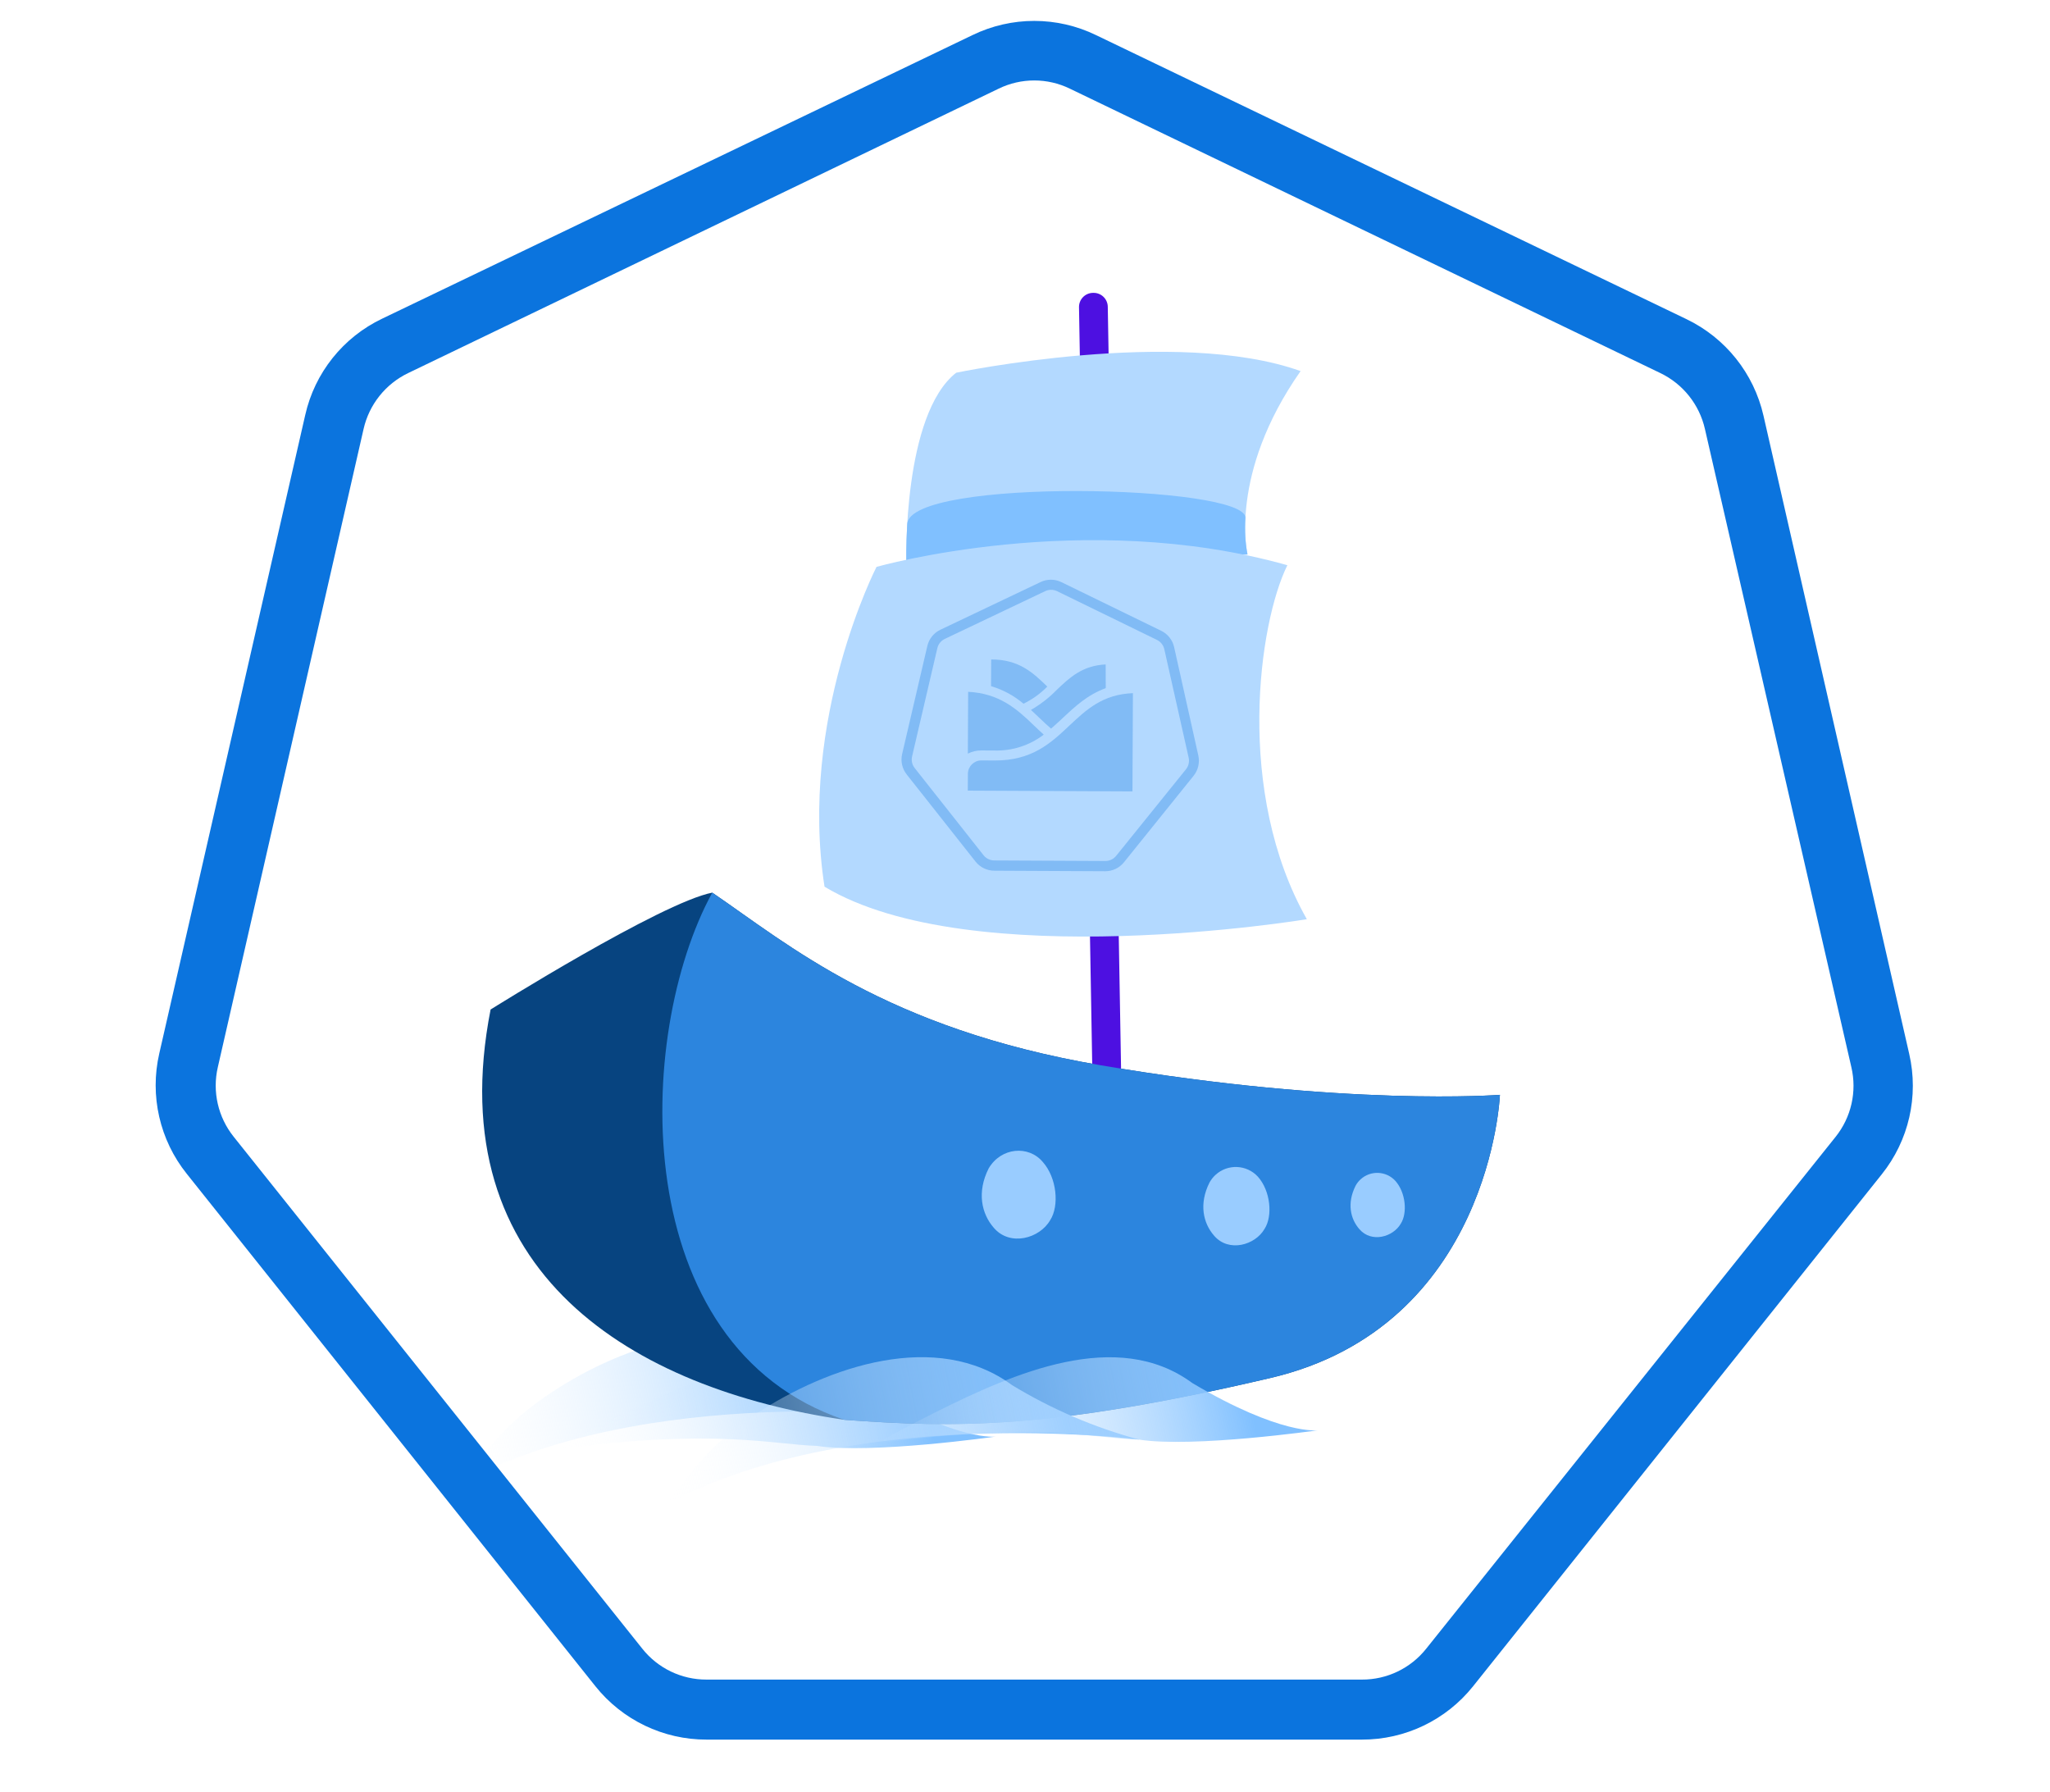 <?xml version="1.0" encoding="UTF-8" standalone="no"?>
<svg
   xmlns:dc="http://purl.org/dc/elements/1.1/"
   xmlns:cc="http://creativecommons.org/ns#"
   xmlns:rdf="http://www.w3.org/1999/02/22-rdf-syntax-ns#"
   xmlns:svg="http://www.w3.org/2000/svg"
   xmlns="http://www.w3.org/2000/svg"
   xmlns:xlink="http://www.w3.org/1999/xlink"
   xmlns:sodipodi="http://sodipodi.sourceforge.net/DTD/sodipodi-0.dtd"
   xmlns:inkscape="http://www.inkscape.org/namespaces/inkscape"
   width="555px"
   height="485px"
   viewBox="0 0 572 500"
   version="1.1"
   aria-labelledby="connectivity-title"
   class="WhatIs__StyledSvg-e45kb-0 dtVdNT"
   id="svg134"
   sodipodi:docname="hmhmhmh.svg"
   inkscape:version="0.92.3 (2405546, 2018-03-11)">
  <defs
     id="defs138" />
  <sodipodi:namedview
     pagecolor="#ffffff"
     bordercolor="#666666"
     borderopacity="1"
     objecttolerance="10"
     gridtolerance="10"
     guidetolerance="10"
     inkscape:pageopacity="0"
     inkscape:pageshadow="2"
     inkscape:window-width="2332"
     inkscape:window-height="1673"
     id="namedview136"
     showgrid="false"
     inkscape:zoom="1.9463918"
     inkscape:cx="258.84229"
     inkscape:cy="214.52559"
     inkscape:window-x="10050"
     inkscape:window-y="86"
     inkscape:window-maximized="0"
     inkscape:current-layer="svg134" />
  <linearGradient
     id="whatis-linearGradient-1"
     gradientUnits="userSpaceOnUse"
     x1="85.32"
     y1="76.684"
     x2="191.27"
     y2="76.684"
     gradientTransform="matrix(1.255,-0.246,-0.246,-1.255,36.332,521.641)">
    <stop
       offset="0"
       stop-color="#FFFFFF"
       stop-opacity="0"
       id="stop16" />
    <stop
       offset="0.86"
       stop-color="#80C0FF"
       id="stop18" />
  </linearGradient>
  <path
     d="m 260.916,395.647 c -12.483,-3.365 -24.428,-8.481 -35.476,-15.198 -21.074,-15.534 -51.393,-5.245 -71.526,8.063 -18.172,12.011 -19.164,20.574 -27.296,26.496 52.555,-29.888 134.298,-19.362 134.298,-19.362 z"
     id="path21"
     style="fill:url(#whatis-linearGradient-1);stroke-width:1.279"
     inkscape:connector-curvature="0" />
  <linearGradient
     id="whatis-linearGradient-2"
     gradientUnits="userSpaceOnUse"
     x1="108.75"
     y1="68.899"
     x2="203.49"
     y2="68.899"
     gradientTransform="matrix(1.255,-0.246,-0.246,-1.255,36.332,521.641)">
    <stop
       offset="0"
       stop-color="#FFFFFF"
       stop-opacity="0"
       id="stop23" />
    <stop
       offset="0.86"
       stop-color="#80C0FF"
       id="stop25" />
  </linearGradient>
  <path
     d="m 155.094,404.495 c 0,0 2.264,-1.748 16.171,-8.725 21.599,-10.755 50.452,-23.597 71.526,-8.063 24.754,14.695 35.079,13.177 35.079,13.177 0,0 -34.87,4.964 -49.944,2.604 -12.019,-0.34 -28.863,-5.012 -72.832,1.007 z"
     id="path28"
     style="fill:url(#whatis-linearGradient-2);stroke-width:1.279"
     inkscape:connector-curvature="0" />
  <g
     id="whatis-boat"
     transform="matrix(1.255,-0.246,0.246,1.255,-87.035,-107.164)">
    <path
       d="m 113.3,332.07 c 0,0 41.09,-15.76 52.38,-15.72 14,14.16 31.45,36.4 75.94,53.27 50.61,19.19 84.26,23.09 84.26,23.09 0,0 -11.7,49.22 -61.1,51 -49.4,1.78 -69.26,-2.5 -92.91,-8.92 C 128.2,419.4 91.09,386.53 113.3,332.07 Z"
       id="path30"
       inkscape:connector-curvature="0"
       style="fill:#074480" />
    <path
       d="m 272.364,203.899 0.118,0.021 c 1.675,0.298 2.791,1.897 2.493,3.572 l -29.85,167.745 c -0.298,1.675 -1.897,2.791 -3.572,2.493 l -0.118,-0.021 c -1.675,-0.298 -2.791,-1.897 -2.493,-3.572 l 29.85,-167.745 c 0.298,-1.675 1.897,-2.791 3.572,-2.493 z"
       id="path32"
       inkscape:connector-curvature="0"
       style="fill:#4d10e1" />
    <path
       d="m 239.74,215.26 c 0,0 49.19,-0.58 73.83,14.11 -19.83,19.05 -19.06,37 -19.06,37 l -73.38,-12.75 c 0,0 5.39,-31.62 18.61,-38.36 z"
       id="path34"
       inkscape:connector-curvature="0"
       style="fill:#b3d9ff" />
    <path
       d="m 295.59,258.5 c -0.706,2.585 -1.072,5.251 -1.09,7.93 l -73.38,-12.75 c 0,0 0.57,-3.35 1.79,-8.09 2.55,-9.87 74.43,5.88 72.68,12.91 z"
       id="path36"
       inkscape:connector-curvature="0"
       style="fill:#80c0ff" />
    <path
       d="m 165.68,316.35 c 14,14.16 31.45,36.4 75.94,53.27 50.61,19.19 84.26,23.09 84.26,23.09 0,0 -11.7,49.22 -61.1,51 -49.4,1.78 -69.26,-2.5 -92.91,-8.92 C 128.28,410 143,343.61 165.68,316.35 Z"
       id="path38"
       inkscape:connector-curvature="0"
       style="fill:#2c85de" />
    <path
       d="m 213.3,387 c -3.57,4.59 -3.43,9.43 -1.39,12.94 2.69,4.76 9.39,4.19 12.39,0.73 2.59,-2.68 3.22,-8.81 0.85,-12.79 -2.33,-4.2 -8.3,-4.88 -11.85,-0.88 z m 46.7,12.3 c -3.19,4.11 -3.07,8.43 -1.24,11.58 2.41,4.26 8.41,3.75 11.09,0.65 2.32,-2.4 2.88,-7.88 0.76,-11.45 -1.89,-3.085 -5.922,-4.053 -9.007,-2.164 -0.606,0.372 -1.147,0.839 -1.603,1.384 z"
       id="path40"
       inkscape:connector-curvature="0"
       style="fill:#99ccff" />
    <path
       d="m 214.53,253.49 c 0,0 46.85,-3.94 88.06,16.89 -8.59,11.23 -20.77,46.38 -10.69,76.62 0,0 -74.23,-2.16 -101.93,-27.21 1.44,-37.03 24.56,-66.3 24.56,-66.3 z"
       id="path42"
       inkscape:connector-curvature="0"
       style="fill:#b3d9ff" />
    <path
       d="m 291.16,406.11 c -2.62,3.37 -2.52,6.91 -1,9.49 2,3.49 6.89,3.07 9.09,0.53 1.9,-2 2.36,-6.46 0.63,-9.38 -1.541,-2.534 -4.844,-3.339 -7.378,-1.798 -0.509,0.309 -0.962,0.7 -1.342,1.158 z"
       id="path44"
       inkscape:connector-curvature="0"
       style="fill:#99ccff" />
    <g
       id="g58"
       style="opacity:0.3">
      <g
         id="g56">
        <defs
           id="defs47">
          <path
             id="whatis-href-path-1"
             d="m 249.58,265.78 -23.45,6 c -0.892,0.229 -1.63,0.856 -2,1.7 l -9.93,22.07 c -0.386,0.844 -0.36,1.818 0.07,2.64 l 11.07,21.52 c 0.42,0.828 1.199,1.415 2.11,1.59 l 23.73,4.77 c 0.909,0.188 1.855,-0.056 2.56,-0.66 l 18.55,-15.57 c 0.713,-0.593 1.112,-1.483 1.08,-2.41 l -0.66,-24.2 c -0.018,-0.928 -0.465,-1.796 -1.21,-2.35 l -19.31,-14.6 c -0.745,-0.564 -1.71,-0.749 -2.61,-0.5 z m 1.14,62.48 -23.72,-4.77 c -1.57,-0.313 -2.91,-1.326 -3.64,-2.75 L 212.28,299.2 c -0.734,-1.422 -0.778,-3.101 -0.12,-4.56 l 9.93,-22.07 c 0.649,-1.464 1.937,-2.549 3.49,-2.94 l 23.44,-6 c 1.552,-0.404 3.204,-0.072 4.48,0.9 l 19.31,14.59 c 1.28,0.964 2.049,2.459 2.09,4.06 l 0.63,24.2 c 0.044,1.599 -0.644,3.132 -1.87,4.16 l -18.52,15.58 c -1.224,1.039 -2.857,1.459 -4.43,1.14 z"
             inkscape:connector-curvature="0" />
        </defs>
        <clipPath
           id="whatis-clip-path-1">
          <use
             xlink:href="#whatis-href-path-1"
             overflow="visible"
             id="use49"
             style="overflow:visible"
             x="0"
             y="0"
             width="100%"
             height="100%" />
        </clipPath>
        <g
           clip-path="url(#whatis-clip-path-1)"
           id="g54">
          <path
             d="m 203.349,321.932 13.749,-68.433 69.776,14.019 -13.749,68.433 z"
             id="path52"
             inkscape:connector-curvature="0"
             style="fill:#0b74de" />
        </g>
      </g>
    </g>
    <g
       id="g72"
       style="opacity:0.3">
      <g
         id="g70">
        <defs
           id="defs61">
          <path
             id="whatis-href-path-2"
             d="m 228.91,284.09 -2.66,13.22 c 0.977,-0.275 2.004,-0.316 3,-0.12 l 2.83,0.57 c 3.782,0.861 7.745,0.391 11.22,-1.33 -0.63,-0.84 -1.24,-1.69 -1.82,-2.52 -2.9,-4.17 -6.03,-8.2 -12.57,-9.82 z"
             inkscape:connector-curvature="0" />
        </defs>
        <clipPath
           id="whatis-clip-path-2">
          <use
             xlink:href="#whatis-href-path-2"
             overflow="visible"
             id="use63"
             style="overflow:visible"
             x="0"
             y="0"
             width="100%"
             height="100%" />
        </clipPath>
        <g
           clip-path="url(#whatis-clip-path-2)"
           id="g68">
          <path
             d="m 222.567,299.768 3.89,-19.363 22.373,4.495 -3.89,19.363 z"
             id="path66"
             inkscape:connector-curvature="0"
             style="fill:#0b74de" />
        </g>
      </g>
    </g>
    <g
       id="g86"
       style="opacity:0.3">
      <g
         id="g84">
        <defs
           id="defs75">
          <path
             id="whatis-href-path-3"
             d="m 264.14,291.29 c -6.55,-1 -10.62,1.56 -14.92,4.25 -4.66,2.94 -9.5,6 -17.55,4.36 l -2.83,-0.57 c -1.57,-0.296 -3.089,0.717 -3.42,2.28 l -0.73,3.62 35.23,7.08 z"
             inkscape:connector-curvature="0" />
        </defs>
        <clipPath
           id="whatis-clip-path-3">
          <use
             xlink:href="#whatis-href-path-3"
             overflow="visible"
             id="use77"
             style="overflow:visible"
             x="0"
             y="0"
             width="100%"
             height="100%" />
        </clipPath>
        <g
           clip-path="url(#whatis-clip-path-3)"
           id="g82">
          <path
             d="m 220.994,307.69 5.456,-27.157 41.373,8.312 -5.456,27.157 z"
             id="path80"
             inkscape:connector-curvature="0"
             style="fill:#0b74de" />
        </g>
      </g>
    </g>
    <g
       id="g100"
       style="opacity:0.3">
      <g
         id="g98">
        <defs
           id="defs89">
          <path
             id="whatis-href-path-4"
             d="m 246.08,286.29 c -2.43,-3.48 -4.86,-7 -10.88,-8.16 l -1.15,5.71 c 2.405,1.254 4.521,2.998 6.21,5.12 2.079,-0.549 4.048,-1.453 5.82,-2.67 z"
             inkscape:connector-curvature="0" />
        </defs>
        <clipPath
           id="whatis-clip-path-4">
          <use
             xlink:href="#whatis-href-path-4"
             overflow="visible"
             id="use91"
             style="overflow:visible"
             x="0"
             y="0"
             width="100%"
             height="100%" />
        </clipPath>
        <g
           clip-path="url(#whatis-clip-path-4)"
           id="g96">
          <path
             d="m 229.62,290.016 3.13,-15.579 18.177,3.652 -3.13,15.579 z"
             id="path94"
             inkscape:connector-curvature="0"
             style="fill:#0b74de" />
        </g>
      </g>
    </g>
    <g
       id="g114"
       style="opacity:0.3">
      <g
         id="g112">
        <defs
           id="defs103">
          <path
             id="whatis-href-path-5"
             d="m 259.51,284 c -5.05,-0.72 -8.19,1.26 -11.51,3.37 -1.972,1.371 -4.126,2.458 -6.4,3.23 0.5,0.7 1,1.42 1.52,2.13 0.64,0.91 1.29,1.83 2,2.72 1,-0.57 2,-1.19 3,-1.81 3.09,-1.94 6.28,-3.92 10.41,-4.56 z"
             inkscape:connector-curvature="0" />
        </defs>
        <clipPath
           id="whatis-clip-path-5">
          <use
             xlink:href="#whatis-href-path-5"
             overflow="visible"
             id="use105"
             style="overflow:visible"
             x="0"
             y="0"
             width="100%"
             height="100%" />
        </clipPath>
        <g
           clip-path="url(#whatis-clip-path-5)"
           id="g110">
          <path
             d="m 237.102,297.104 4.008,-19.951 22.098,4.44 -4.008,19.951 z"
             id="path108"
             inkscape:connector-curvature="0"
             style="fill:#0b74de" />
        </g>
      </g>
    </g>
  </g>
  <linearGradient
     id="whatis-linearGradient-3"
     gradientUnits="userSpaceOnUse"
     x1="128.1"
     y1="63.444"
     x2="234.05"
     y2="63.444"
     gradientTransform="matrix(1.255,-0.246,-0.246,-1.255,36.332,521.641)">
    <stop
       offset="0"
       stop-color="#FFFFFF"
       stop-opacity="0"
       id="stop117" />
    <stop
       offset="0.86"
       stop-color="#80C0FF"
       id="stop119" />
  </linearGradient>
  <path
     d="m 317.869,401.73 c -12.483,-3.365 -24.428,-8.481 -35.476,-15.198 -21.074,-15.534 -51.393,-5.245 -71.526,8.063 -18.172,12.011 -19.164,20.574 -27.296,26.496 52.568,-29.891 134.298,-19.362 134.298,-19.362 z"
     id="path122"
     style="fill:url(#whatis-linearGradient-3);stroke-width:1.279"
     inkscape:connector-curvature="0" />
  <linearGradient
     id="whatis-linearGradient-4"
     gradientUnits="userSpaceOnUse"
     x1="178"
     y1="56.709"
     x2="272.74"
     y2="56.709"
     gradientTransform="matrix(1.255,-0.246,-0.246,-1.255,36.332,521.641)">
    <stop
       offset="0"
       stop-color="#FFFFFF"
       stop-opacity="0"
       id="stop124" />
    <stop
       offset="0.86"
       stop-color="#80C0FF"
       id="stop126" />
  </linearGradient>
  <path
     d="m 245.011,402.742 c 0,0 2.264,-1.748 16.171,-8.725 21.599,-10.755 50.452,-23.597 71.526,-8.063 24.754,14.695 35.079,13.177 35.079,13.177 0,0 -34.87,4.964 -49.944,2.604 -11.986,-0.307 -28.828,-4.967 -72.832,1.007 z"
     id="path129"
     style="fill:url(#whatis-linearGradient-4);stroke-width:1.279"
     inkscape:connector-curvature="0" />
  <path
     inkscape:connector-curvature="0"
     style="fill:#0b74de;fill-opacity:1;fill-rule:nonzero;stroke-width:7.911"
     d="M 380.01,485.452 H 197.155 c -12.091,0.031 -23.533,-5.457 -31.068,-14.904 L 52.046,327.565 c -7.561,-9.438 -10.388,-21.812 -7.672,-33.593 L 85.103,115.836 c 2.649,-11.796 10.576,-21.722 21.501,-26.922 L 271.32,9.806 c 10.897,-5.298 23.628,-5.298 34.525,0 L 470.609,89.056 c 10.898,5.233 18.813,15.144 21.501,26.922 l 40.682,178.137 c 2.715,11.781 -0.111,24.155 -7.672,33.593 L 411.078,470.548 c -7.535,9.447 -18.977,14.936 -31.068,14.904 z M 278.614,24.757 113.85,104.102 c -6.319,3.033 -10.906,8.783 -12.456,15.614 L 60.713,297.805 c -1.576,6.821 0.061,13.987 4.452,19.446 L 179.159,460.044 c 4.345,5.5 10.983,8.694 17.997,8.658 H 380.01 c 7.013,0.038 13.652,-3.159 17.997,-8.658 L 512.238,317.251 c 4.377,-5.464 6,-12.632 4.404,-19.446 L 475.771,119.716 c -1.549,-6.831 -6.136,-12.581 -12.456,-15.614 L 298.552,24.757 c -6.29,-3.074 -13.648,-3.074 -19.938,0 z"
     id="path9" />
</svg>

